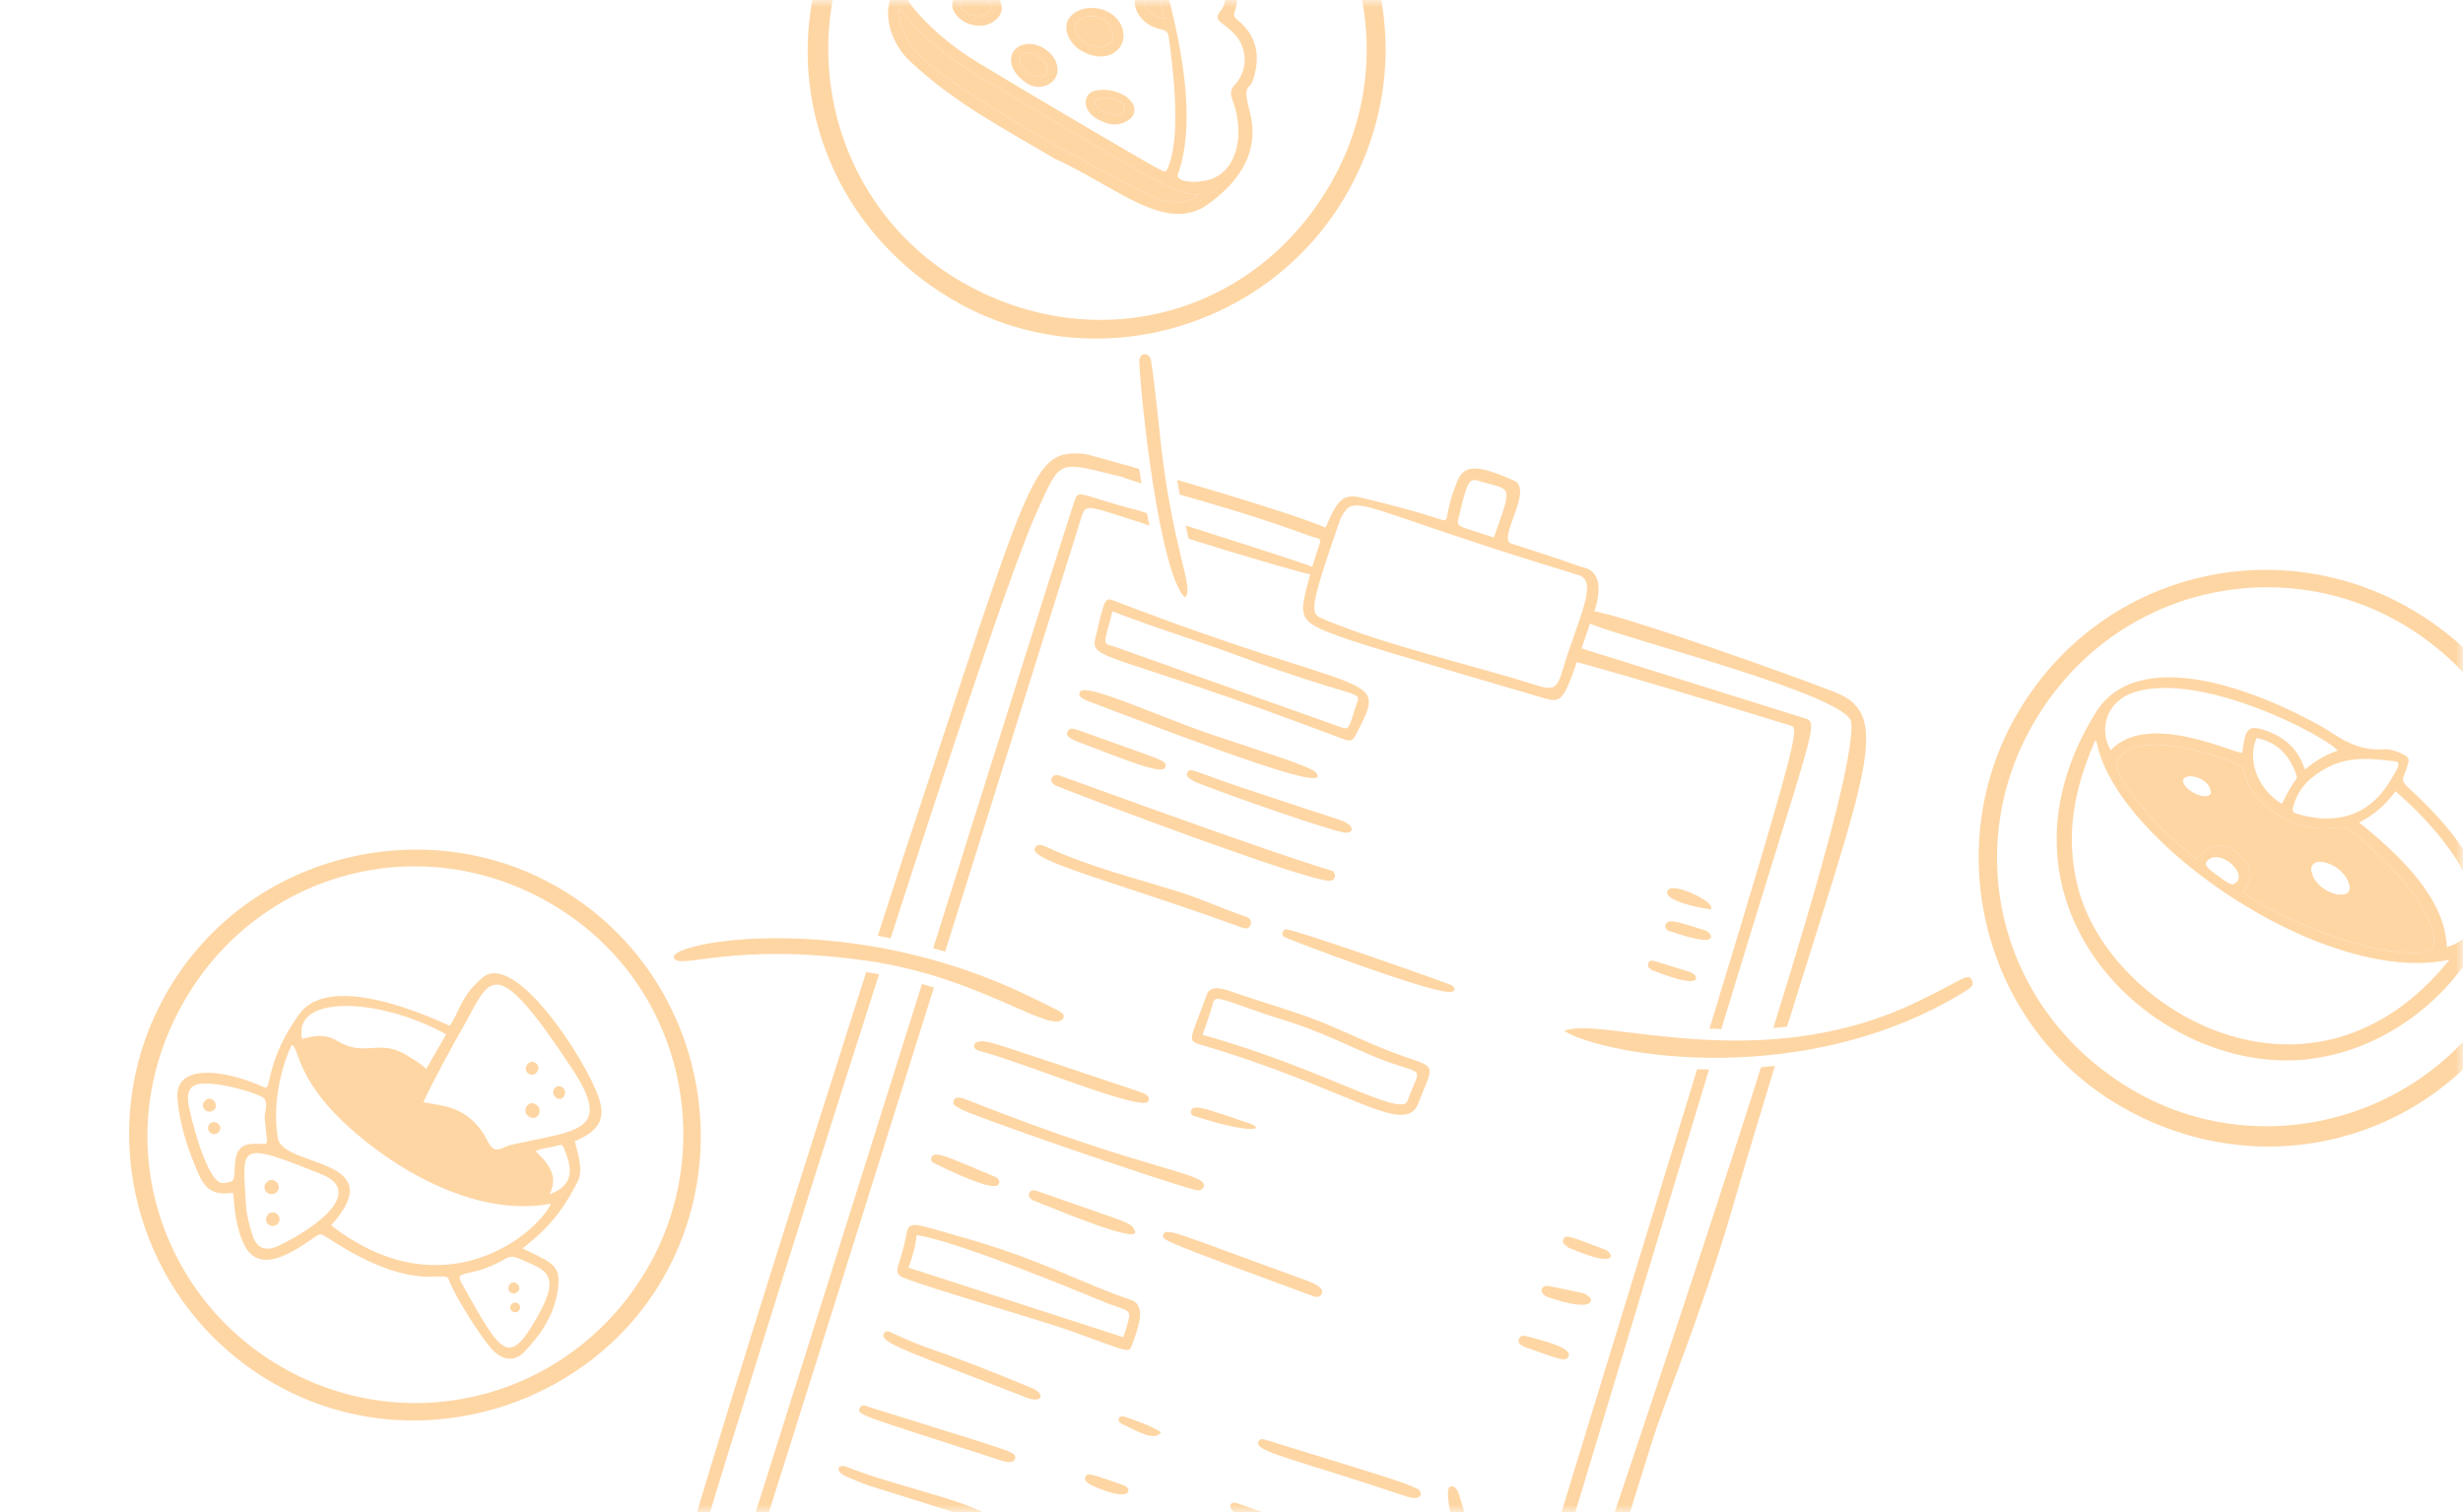 <svg width="171" height="105" viewBox="0 0 171 105" fill="none" xmlns="http://www.w3.org/2000/svg">
<g clip-path="url(#clip0_157716_2915)">
<mask id="mask0_157716_2915" style="mask-type:luminance" maskUnits="userSpaceOnUse" x="0" y="0" width="171" height="105">
<path d="M171 0H0V105H171V0Z" fill="white"/>
</mask>
<g mask="url(#mask0_157716_2915)">
<mask id="mask1_157716_2915" style="mask-type:luminance" maskUnits="userSpaceOnUse" x="-12" y="-39" width="220" height="220">
<path d="M207.478 41.334L68.335 -39L-11.999 100.143L127.144 180.478L207.478 41.334Z" fill="white"/>
</mask>
<g mask="url(#mask1_157716_2915)">
<path d="M76.055 44.283C76.715 41.474 76.707 41.468 77.378 41.726C95.44 48.688 96.484 46.498 94.1 51.081C93.917 51.432 93.724 51.497 93.302 51.337C76.82 45.095 75.667 45.931 76.055 44.283ZM77.238 42.448C76.574 45.032 76.499 44.586 77.516 44.953L93.119 50.506C93.745 50.732 93.647 50.436 94.255 48.691C94.499 47.99 93.872 48.466 85.72 45.446C82.929 44.413 80.071 43.566 77.238 42.448Z" fill="#FED6A4"/>
<path d="M62.699 88.717C61.878 88.307 62.507 88.01 62.947 85.638C63.124 84.686 63.585 85.016 66.669 85.874C72.226 87.421 75.104 89.127 78.513 90.263C79.679 90.651 78.962 92.371 78.549 93.508C78.392 93.938 78.256 93.86 74.626 92.524C72.433 91.717 64.593 89.483 62.699 88.717ZM63.073 88.024L77.994 92.859C78.607 90.829 78.727 91.165 76.904 90.513C76.887 90.507 66.567 86.166 63.643 85.768C63.559 86.553 63.358 87.268 63.073 88.024Z" fill="#FED6A4"/>
<path d="M98.391 76.797C97.311 78.831 93.323 75.456 83.302 72.529C82.342 72.249 82.733 72.013 83.794 69.04C84.014 68.425 84.813 68.611 85.5 68.854C87.8 69.667 90.171 70.283 92.415 71.249C94.139 71.991 95.834 72.802 97.613 73.411C99.836 74.172 99.503 73.955 98.391 76.797ZM83.492 71.859C91.721 74.136 97.281 77.655 97.722 76.442C98.778 73.534 99.103 75.058 94.51 72.984C89.722 70.82 89.872 71.158 86.887 70.088C84.452 69.215 84.347 69.186 84.208 69.683C84.009 70.397 83.749 71.095 83.492 71.859Z" fill="#FED6A4"/>
<path d="M73.299 54.554C72.728 54.286 73.021 53.656 73.578 53.858C92.41 60.707 92.103 60.277 92.49 60.479C92.811 60.647 92.734 61.19 92.284 61.164C90.298 61.05 75.406 55.407 73.299 54.554Z" fill="#FED6A4"/>
<path d="M66.666 76.979C66.402 76.849 66.119 76.744 66.201 76.46C66.314 76.065 66.772 76.227 67.21 76.401C79.857 81.419 83.964 81.442 83.56 82.43C83.466 82.659 83.242 82.693 83.036 82.641C80.588 82.03 66.591 77.175 66.666 76.979Z" fill="#FED6A4"/>
<path d="M75.37 48.62C75.093 48.449 74.824 48.356 74.971 48.056C75.322 47.343 80.248 49.697 84.134 51.009C87.612 52.184 91.006 53.227 91.348 53.631C92.63 55.145 84.615 52.14 75.37 48.62Z" fill="#FED6A4"/>
<path d="M71.843 58.908C72.006 58.538 72.363 58.676 72.649 58.81C75.642 60.209 78.85 60.978 81.979 61.973C83.45 62.441 84.851 63.092 86.311 63.585C86.585 63.677 86.979 63.828 86.828 64.221C86.677 64.614 86.297 64.438 86.022 64.338C77.794 61.346 71.454 59.787 71.843 58.908Z" fill="#FED6A4"/>
<path d="M98.247 109.246C97.463 109.621 97.848 109.598 88.658 106.223C85.771 105.163 85.71 105.073 85.561 104.899C85.241 104.524 85.496 104.262 85.836 104.364C86.444 104.545 96.389 108.191 96.961 108.403C97.419 108.573 97.94 108.695 98.247 109.246Z" fill="#FED6A4"/>
<path d="M79.713 76.483C79.228 77.207 70.912 73.721 67.996 72.976C67.428 72.83 67.547 72.289 68.133 72.311C68.843 72.338 68.379 72.222 78.965 75.756C79.491 75.932 79.912 76.113 79.713 76.483Z" fill="#FED6A4"/>
<path d="M100.77 68.414C100.637 68.328 101.291 68.687 100.808 68.864C99.888 69.201 89.444 65.237 89.154 65.062C88.977 64.954 88.971 64.59 89.274 64.537C89.719 64.459 100.363 68.217 100.77 68.414Z" fill="#FED6A4"/>
<path d="M91.776 89.818C91.612 90.195 91.252 90.036 90.964 89.93C80.613 86.121 80.651 86.101 80.757 85.762C80.937 85.189 81.45 85.559 90.569 88.866C91.019 89.029 91.967 89.378 91.776 89.818Z" fill="#FED6A4"/>
<path d="M82.986 54.3C82.643 54.101 82.253 53.947 82.452 53.616C82.659 53.274 82.832 53.553 86.124 54.658C93.324 57.076 93.198 56.923 93.617 57.228C93.963 57.481 93.936 57.846 93.408 57.822C92.64 57.787 85.14 55.178 82.986 54.3Z" fill="#FED6A4"/>
<path d="M87.372 100.102C87.487 99.848 87.727 99.939 87.914 99.996C98.192 103.15 97.544 102.996 98.385 103.379C98.804 103.57 98.794 104.297 97.646 103.912C89.643 101.227 87.055 100.81 87.372 100.102Z" fill="#FED6A4"/>
<path d="M61.359 92.615C61.521 92.324 61.743 92.465 62.025 92.599C64.715 93.872 64.691 93.501 71.621 96.376C72.634 96.796 72.333 97.47 71.288 97.06C63.304 93.933 61.006 93.248 61.359 92.615Z" fill="#FED6A4"/>
<path d="M59.695 97.769C59.848 97.462 60.141 97.638 60.379 97.713C70.5 100.91 70.588 100.784 70.468 101.284C70.381 101.647 69.872 101.535 69.517 101.421C59.759 98.252 59.444 98.27 59.695 97.769Z" fill="#FED6A4"/>
<path d="M68.592 105.19C68.101 105.798 67.695 105.474 65.026 104.633C59.544 102.906 60.465 103.262 58.759 102.532C57.904 102.166 58.157 101.598 58.832 101.874C61.754 103.07 66.63 104.057 68.592 105.19Z" fill="#FED6A4"/>
<path d="M117.826 74.251L105.708 113.832C105.898 114.259 106.097 114.689 106.306 115.123C108.403 108.296 112.047 96.07 118.657 74.265C118.377 74.263 118.1 74.258 117.826 74.251Z" fill="#FED6A4"/>
<path d="M103.042 122.538C86.212 117.378 69.505 112.413 52.644 107.324C53.818 103.705 59.446 85.775 64.839 68.577C64.569 68.492 64.292 68.409 64.009 68.33C58.102 87.116 51.891 106.887 51.743 107.252C51.278 108.394 48.858 107.005 102.896 123.581C103.38 123.729 103.574 123.79 105.162 118.799C104.955 118.417 104.75 118.026 104.546 117.628L103.042 122.538Z" fill="#FED6A4"/>
<path d="M74.541 34.968C74.076 36.333 69.632 50.447 64.79 65.846C65.066 65.921 65.343 66.001 65.621 66.082L74.935 36.382C75.417 34.851 75.017 34.984 79.347 36.335C79.466 36.384 79.621 36.443 79.806 36.511C79.743 36.221 79.682 35.928 79.622 35.632L79.055 35.453C74.635 34.316 74.922 33.851 74.541 34.968Z" fill="#FED6A4"/>
<path d="M114.684 100.15C115.583 97.242 118.127 91.288 120.274 83.903C121.34 80.239 122.327 76.957 123.23 74.015C122.905 74.052 122.581 74.085 122.261 74.113C117.422 89.429 111.031 108.061 107.805 117.943C108.068 118.393 108.344 118.843 108.632 119.291C109.989 115.093 111.952 108.971 114.684 100.15Z" fill="#FED6A4"/>
<path d="M107.548 122.64C107.266 122.259 106.981 121.845 106.694 121.402C106.39 122.373 106.152 123.163 105.992 123.742C104.347 128.513 104.97 129.187 102.326 128.525C94.314 126.518 87.64 123.959 66.305 117.269C48.364 111.643 47.592 111.399 49.309 104.957C49.42 104.543 55.224 85.743 61.033 67.65C60.724 67.596 60.413 67.547 60.135 67.508C55.91 80.734 48.018 105.648 47.69 107.622C46.789 113.06 51.916 113.942 67.361 118.886C82.648 123.78 101.374 129.924 103.758 129.884C105.088 129.86 105.83 128.515 106.136 127.22C106.303 126.513 106.747 125.12 107.548 122.64Z" fill="#FED6A4"/>
<path d="M81.731 33.322C81.782 33.65 81.839 33.988 81.901 34.342C84.363 35.043 87.393 35.909 90.763 37.157C92.026 37.624 91.774 37.005 91.108 39.357C90.574 39.127 85.7 37.564 82.317 36.488C82.38 36.786 82.446 37.093 82.517 37.409C85.856 38.465 90.484 39.817 90.963 39.883C90.132 43.003 89.982 43.139 93.537 44.386C95.476 45.067 107.305 48.51 107.324 48.516C108.362 48.804 108.579 48.564 109.479 45.974C110.348 46.229 112.479 46.744 124.364 50.4C124.895 50.564 124.792 51.381 118.687 71.429C118.957 71.442 119.231 71.453 119.507 71.46C126.001 50.064 126.364 50.211 125.265 49.866L109.804 45.026C109.977 44.521 110.171 43.949 110.395 43.303C112.805 44.366 128.332 48.266 128.526 50.16C128.753 52.372 126.394 60.868 123.117 71.383C123.432 71.359 123.749 71.331 124.069 71.297C129.571 53.582 131.379 49.672 127.473 48.098C125.118 47.15 113.079 42.84 110.694 42.449C111.114 41.212 111.242 39.727 109.974 39.41C109.504 39.293 108.685 38.931 104.926 37.745C103.906 37.424 106.537 33.984 105.095 33.361C102.938 32.43 101.722 32.108 101.207 33.345C100.093 36.02 100.802 36.334 99.914 36.037C98.184 35.459 96.413 35.033 94.647 34.586C93.276 34.239 92.887 34.608 92.036 36.64C90.43 35.934 85.741 34.496 81.731 33.322ZM102.576 33.367C104.99 34.111 105.069 33.465 103.716 37.323C101.375 36.544 101.112 36.614 101.241 36.075C101.782 33.806 101.919 33.164 102.576 33.367ZM109.567 39.924C111.012 40.361 109.627 42.736 108.474 46.583C108.103 47.822 107.845 47.952 106.645 47.574C102.223 46.179 96.308 44.842 92.079 43.07C90.974 42.608 90.68 42.874 93.063 36.028C94.118 34.05 93.854 35.168 109.567 39.924Z" fill="#FED6A4"/>
<path d="M60.942 64.983C61.239 65.036 61.537 65.092 61.837 65.151C66.166 51.716 70.352 39.166 72.022 35.46C73.683 31.774 73.433 32.05 77.798 33.089C78.231 33.246 78.716 33.405 79.25 33.569C79.195 33.231 79.142 32.894 79.092 32.559C76.866 31.924 75.271 31.49 75.279 31.516C71.592 31.253 71.737 32.364 62.711 59.493C62.549 59.98 61.894 62.011 60.942 64.983Z" fill="#FED6A4"/>
<path d="M71.72 83.355C71.556 83.241 71.351 83.125 71.454 82.876C71.569 82.599 71.791 82.628 72.037 82.715C78.371 84.958 78.47 84.835 78.771 85.414C79.313 86.451 74.485 84.461 71.72 83.355Z" fill="#FED6A4"/>
<path d="M74.627 51.43C74.323 51.255 73.975 51.133 74.102 50.828C74.24 50.501 74.55 50.588 74.911 50.72C80.849 52.87 81.055 52.789 80.904 53.276C80.723 53.862 78.094 52.746 74.627 51.43Z" fill="#FED6A4"/>
<path d="M64.942 80.814C64.819 80.743 64.572 80.67 64.662 80.404C64.841 79.87 65.582 80.251 68.811 81.601C69.077 81.712 69.493 81.832 69.347 82.216C69.095 82.879 65.571 81.115 64.942 80.814Z" fill="#FED6A4"/>
<path d="M105.824 93.527C105.598 93.382 105.369 93.308 105.432 93.041C105.503 92.739 105.752 92.725 105.982 92.786C107.237 93.124 109.143 93.583 108.901 94.183C108.724 94.622 108.225 94.362 105.824 93.527Z" fill="#FED6A4"/>
<path d="M107.357 90.027C106.76 89.686 107.064 89.206 107.542 89.305C110.176 89.85 109.854 89.755 110.16 89.919C110.79 90.255 110.676 91.218 107.357 90.027Z" fill="#FED6A4"/>
<path d="M83.071 77.547C82.865 77.482 82.637 77.438 82.679 77.175C82.774 76.583 83.804 77.024 86.674 77.983C87.897 78.391 87.077 78.825 83.071 77.547Z" fill="#FED6A4"/>
<path d="M108.903 86.641C108.68 86.47 108.428 86.327 108.534 86.072C108.698 85.68 108.933 85.834 111.443 86.779C111.978 86.98 112.533 88.205 108.903 86.641Z" fill="#FED6A4"/>
<path d="M118.819 63.154C118.141 63.082 115.57 62.582 115.752 61.91C115.952 61.169 118.458 62.375 118.764 62.87C118.789 62.909 118.786 62.968 118.819 63.154Z" fill="#FED6A4"/>
<path d="M118.471 64.63C119.05 65.028 118.75 65.312 118.313 65.271C117.46 65.191 116.665 64.888 115.857 64.641C115.489 64.529 115.497 63.862 116.241 63.993C117.029 64.131 117.769 64.434 118.471 64.63Z" fill="#FED6A4"/>
<path d="M114.702 67.37C114.538 67.259 114.341 67.14 114.432 66.895C114.533 66.622 114.762 66.712 114.957 66.77C117.479 67.522 117.352 67.497 117.585 67.635C117.805 67.766 118.398 68.828 114.702 67.37Z" fill="#FED6A4"/>
<path d="M75.811 103.146C75.528 102.982 75.21 102.833 75.37 102.53C75.515 102.257 75.683 102.331 77.962 103.112C78.703 103.367 78.576 104.431 75.811 103.146Z" fill="#FED6A4"/>
<path d="M80.614 99.449C80.191 100.107 79.049 99.435 77.909 98.884C77.467 98.671 77.65 98.222 78.112 98.385C78.95 98.681 79.797 98.963 80.614 99.449Z" fill="#FED6A4"/>
<path d="M46.017 88.791C40.923 97.625 29.299 101.3 19.917 96.552C9.92 91.493 6.134 79.258 11.218 69.578C16.383 59.743 28.325 56.55 37.39 60.906C47.971 65.989 51.673 78.98 46.017 88.791ZM19.501 94.896C28.584 100.171 40.149 96.963 45.241 87.548C49.781 79.152 47.285 67.726 37.818 62.504C28.92 57.596 17.925 60.61 12.8 69.499C7.39 78.884 10.972 89.944 19.501 94.896Z" fill="#FED6A4"/>
<path d="M73.828 70.695C73.132 71.967 68.151 67.886 60.373 66.744C50.73 65.327 46.95 67.472 46.781 66.47C46.599 65.397 59.062 63.11 71.542 69.224C73.801 70.331 73.936 70.323 73.828 70.695Z" fill="#FED6A4"/>
<path d="M110.009 124.094C104.83 119.867 99.457 103.466 100.71 103.225C101.111 103.148 101.248 103.602 101.372 104.026C106.489 121.516 111.688 123.302 110.927 124.222C110.661 124.543 110.277 124.249 110.009 124.094Z" fill="#FED6A4"/>
<path d="M93.418 13.598C87.958 22.974 75.665 26.417 66.108 20.791C56.361 15.053 53.208 2.968 58.908 -6.658C64.591 -16.256 76.681 -19.387 86.287 -13.712C95.893 -8.036 99.033 3.959 93.418 13.598ZM85.533 -12.75C76.594 -17.88 64.779 -14.942 59.647 -5.293C55.054 3.345 57.971 14.788 67.174 19.806C76.377 24.823 87.271 21.795 92.459 12.619C97.566 3.587 94.315 -7.71 85.533 -12.75Z" fill="#FED6A4"/>
<path d="M82.243 41.486C80.474 39.581 79.205 27.779 79.099 25.133C79.071 24.425 79.812 24.417 79.923 25.073C80.073 25.955 80.403 28.928 80.491 29.818C81.304 38.077 83.035 40.992 82.243 41.486Z" fill="#FED6A4"/>
<path d="M80.815 1.287C79.402 1.054 78.864 -0.294 80.291 -0.781C80.516 -0.108 80.715 0.57 80.815 1.287Z" fill="#FED6A4"/>
<path d="M83.261 13.502C82.18 14.277 81.062 14.11 79.959 13.633C78.77 13.118 72.501 9.677 71.74 9.217C64.725 4.981 62.387 3.441 62.429 0.562C64.025 2.545 65.873 4.04 67.919 5.268C81.322 13.31 81.653 13.462 83.261 13.502Z" fill="#FED6A4"/>
<path d="M75.349 2.987C73.232 1.317 76.455 0.311 77.191 2.011C77.66 3.095 76.328 3.575 75.349 2.987Z" fill="#FED6A4"/>
<path d="M72.044 5.319C70.364 4.982 70.51 3.039 71.934 3.862C72.888 4.239 72.966 5.505 72.044 5.319Z" fill="#FED6A4"/>
<path d="M67.066 0.869C65.472 -0.082 68.856 -0.875 68.833 0.552C68.826 1.003 67.911 1.374 67.066 0.869Z" fill="#FED6A4"/>
<path d="M76.455 7.665C75.809 7.169 75.949 6.885 76.402 6.839C78.72 6.604 78.543 8.752 76.455 7.665Z" fill="#FED6A4"/>
<path d="M77.803 1.681C77.206 0.541 75.511 0.18 74.489 0.977C73.533 1.723 74.252 3.115 75.092 3.529C76.992 4.656 78.585 3.173 77.803 1.681ZM75.348 2.986C73.231 1.316 76.454 0.31 77.19 2.011C77.659 3.094 76.328 3.574 75.348 2.986Z" fill="#FED6A4"/>
<path d="M73.415 4.717C73.325 3.651 71.965 2.776 70.951 3.131C69.946 3.482 69.813 4.836 71.306 5.785C72.108 6.369 73.515 5.888 73.415 4.717ZM72.045 5.319C70.365 4.981 70.511 3.039 71.935 3.861C72.889 4.238 72.967 5.504 72.045 5.319Z" fill="#FED6A4"/>
<path d="M66.966 -0.715C64.757 0.308 67.319 2.588 68.965 1.504C70.504 0.491 68.712 -1.523 66.966 -0.715ZM67.065 0.87C65.472 -0.081 68.856 -0.875 68.833 0.553C68.826 1.003 67.91 1.375 67.065 0.87Z" fill="#FED6A4"/>
<path d="M76.099 6.283C75.128 6.447 75.117 7.7 76.201 8.28C76.982 8.697 77.56 8.761 78.154 8.455C79.677 7.669 78.111 5.945 76.099 6.283ZM76.456 7.665C75.81 7.169 75.95 6.885 76.403 6.839C78.721 6.604 78.543 8.752 76.456 7.665Z" fill="#FED6A4"/>
<path d="M86.747 7.659C86.255 5.829 86.759 6.217 86.965 5.633C87.544 3.998 87.298 2.496 85.92 1.389C85.688 1.205 85.626 1.063 85.734 0.751C86.643 -1.851 83.717 -5.102 80.978 -3.391C80.135 -2.864 80.082 -2.842 79.665 -2.929C74.627 -4.004 67.341 -3.901 63.448 -1.926C60.898 -0.633 61.292 2.493 63.239 4.31C66.35 7.212 69.832 9.001 73.197 11.002C77.537 12.96 80.948 16.303 83.89 14.17C86.198 12.499 87.487 10.408 86.747 7.659ZM74 -2.719C73.311 -1.194 71.513 -1.31 71.1 -2.618C72.042 -2.762 72.963 -2.702 74 -2.719ZM64.09 -1.34C65.832 -2.221 68.924 -2.431 70.097 -2.577C70.855 -2.671 70.337 -1.061 72.366 -0.896C73.32 -0.818 74.043 -1.331 74.425 -2.121C74.696 -2.679 75 -2.712 75.489 -2.654C80.266 -2.101 79.868 -2.466 80.077 -1.398C79.848 -1.298 79.652 -1.234 79.475 -1.133C78.242 -0.434 78.642 1.606 80.607 2.038C80.934 2.11 81.093 2.211 81.14 2.554C81.43 4.666 81.997 9.179 81.17 11.428C80.961 12 80.962 11.994 80.438 11.731C79.62 11.319 70.391 5.872 67.881 4.336C66.324 3.384 64.892 2.241 63.676 0.865C62.661 -0.284 62.688 -0.632 64.09 -1.34ZM80.291 -0.78C80.517 -0.107 80.716 0.57 80.815 1.287C79.403 1.054 78.865 -0.293 80.291 -0.78ZM79.958 13.632C78.769 13.119 72.5 9.676 71.739 9.216C64.725 4.979 62.386 3.44 62.428 0.562C64.023 2.544 65.872 4.041 67.918 5.268C81.319 13.312 81.653 13.461 83.262 13.501C82.18 14.276 81.061 14.11 79.958 13.632ZM84.267 12.366C83.341 12.778 81.565 12.704 81.781 12.1C83.156 8.255 81.897 2.554 80.804 -1.381C80.528 -2.377 80.56 -2.123 81.31 -2.631C83.83 -4.336 85.807 -0.534 84.785 0.689C84.143 1.456 84.795 1.448 85.619 2.267C86.642 3.285 86.689 4.867 85.699 5.929C85.369 6.285 85.444 6.604 85.586 6.984C86.359 9.042 86.043 11.575 84.267 12.366Z" fill="#FED6A4"/>
<path d="M36.28 86.688C38.309 87.689 38.949 87.822 38.748 89.439C38.524 91.23 37.583 92.66 36.364 93.913C35.753 94.54 34.952 94.466 34.301 93.844C33.515 93.094 31.53 89.946 31.156 88.847C30.895 88.079 28.887 89.983 22.784 85.98C22.254 85.632 22.25 85.622 21.744 85.978C19.833 87.321 17.819 88.418 16.879 86.28C16.181 84.695 16.278 83.001 16.161 82.831C14.968 82.994 14.295 82.705 13.781 81.519C13.066 79.868 12.484 78.155 12.319 76.345C12.095 73.871 15.311 74.299 17.625 75.2C18.878 75.688 18.372 75.865 18.979 73.909C19.373 72.639 20.006 71.501 20.769 70.432C22.653 67.793 28.279 69.865 31.22 71.231C31.922 70.276 31.935 69.203 33.507 67.883C35.757 65.994 40.681 73.589 41.579 76.238C42.145 77.91 41.328 78.644 39.905 79.246C40.042 79.875 40.534 81.204 40.125 82.011C38.939 84.345 37.824 85.49 36.28 86.688ZM38.251 83.581C33.396 84.518 27.856 81.6 24.076 78.133C20.445 74.802 20.733 72.514 20.246 72.581C20.065 72.903 18.77 75.829 19.287 79.023C19.623 81.102 27.268 80.336 22.99 85.086C30.846 91.167 37.338 85.608 38.251 83.581ZM29.387 76.541C31.01 76.819 32.381 76.916 33.585 78.748C33.81 79.09 33.949 79.568 34.263 79.752C34.636 79.97 35.076 79.586 35.493 79.494C40.083 78.485 42.616 78.593 39.704 74.188C34.202 65.867 34.052 67.952 32.129 71.359C31.183 73.034 30.252 74.718 29.387 76.541ZM22.337 81.55C16.39 79.152 16.855 79.548 17.076 83.643C17.113 84.335 17.296 85.011 17.495 85.674C17.799 86.688 18.421 86.95 19.362 86.497C22.14 85.161 25.251 82.724 22.337 81.55ZM18.383 77.72C18.335 77.219 18.677 76.601 18.304 76.249C18.005 75.967 15.524 75.18 14.093 75.245C13.306 75.279 12.887 75.626 13.112 76.816C13.29 77.756 14.154 81.17 15.093 81.996C15.395 82.261 15.717 82.134 16.039 82.049C16.63 81.893 15.736 79.609 17.398 79.442C18.771 79.304 18.607 80.008 18.383 77.72ZM37.271 91.506C39.057 88.397 37.855 88.192 36.017 87.391C35.685 87.246 35.419 87.213 35.093 87.405C32.694 88.826 31.484 88.087 32.051 89.104C34.839 94.092 35.298 94.94 37.271 91.506ZM30.975 71.827C26.301 69.234 20.27 69.051 20.979 72.147C21.804 71.898 22.62 71.794 23.369 72.255C25.378 73.493 26.303 72.048 28.303 73.315C28.748 73.598 29.218 73.844 29.589 74.228L30.975 71.827ZM38.162 82.929C39.908 82.261 39.76 81.134 39.109 79.646C39.049 79.507 38.925 79.476 38.789 79.523C38.291 79.699 37.739 79.677 37.188 79.936C38.027 80.774 38.81 81.591 38.162 82.929Z" fill="#FED6A4"/>
<path d="M37.316 83.048C37.146 83.202 36.927 83.161 36.73 83.166C31.32 83.297 22.157 77.422 21.133 72.755C23.215 72.045 23.332 73.778 25.615 73.467C26.964 73.284 27.999 73.904 28.998 74.668C29.229 74.845 29.341 75.027 29.152 75.315C28.37 76.504 29.292 76.789 26.835 75.543C25.717 74.975 26.054 77.042 30.152 77.555C32.715 77.876 32.968 79.803 34.074 81.117C34.682 81.84 35.6 81.88 35.381 81.267C35.284 80.995 35.049 80.821 34.815 80.558C35.257 80.249 35.752 80.234 36.202 80.108C36.537 80.014 37.465 81.211 37.622 81.538C37.828 81.968 37.657 82.741 37.316 83.048Z" fill="#FED6A4"/>
<path d="M37.186 76.679C36.59 76.347 36.167 77.278 36.776 77.573C37.369 77.861 37.772 77.018 37.186 76.679Z" fill="#FED6A4"/>
<path d="M37.173 73.797C36.802 73.568 36.377 73.995 36.537 74.37C36.599 74.514 36.731 74.61 36.876 74.625C37.331 74.674 37.585 74.056 37.173 73.797Z" fill="#FED6A4"/>
<path d="M39.201 76.041C39.409 75.525 38.678 75.166 38.447 75.665C38.224 76.149 38.965 76.626 39.201 76.041Z" fill="#FED6A4"/>
<path d="M28.909 79.327C28.241 79.511 28.466 78.965 26.814 78.328C24.347 77.379 24.861 75.943 23.102 75.123C22.967 75.059 22.785 74.992 22.846 74.801C22.923 74.559 23.127 74.653 23.299 74.684C25.191 75.033 24.495 76.901 27.712 78.044C28.295 78.25 28.82 78.591 28.909 79.327Z" fill="#FED6A4"/>
<path d="M19.098 82.003C18.59 81.71 18.055 82.468 18.569 82.828C18.78 82.981 19.09 82.959 19.282 82.703C19.421 82.511 19.359 82.154 19.098 82.003Z" fill="#FED6A4"/>
<path d="M19.388 84.835C19.554 84.258 18.787 83.911 18.521 84.471C18.265 85.009 19.018 85.418 19.368 84.878C19.376 84.864 19.384 84.85 19.388 84.835Z" fill="#FED6A4"/>
<path d="M35.819 89.088C35.409 88.895 35.089 89.504 35.446 89.752C35.614 89.868 35.849 89.84 36.002 89.638C36.106 89.502 36.057 89.203 35.819 89.088Z" fill="#FED6A4"/>
<path d="M36.109 90.787C36.111 90.468 35.692 90.298 35.487 90.603C35.351 90.804 35.447 90.976 35.533 91.043C35.828 91.243 36.109 91.046 36.109 90.787Z" fill="#FED6A4"/>
<path d="M14.752 76.36C14.286 76.092 13.832 76.754 14.262 77.097C14.432 77.236 14.7 77.242 14.901 77.024C15.033 76.886 15.023 76.517 14.752 76.36Z" fill="#FED6A4"/>
<path d="M15.268 78.49C15.45 78.024 14.751 77.672 14.494 78.128C14.442 78.22 14.365 78.532 14.678 78.712C14.854 78.814 15.17 78.742 15.268 78.49Z" fill="#FED6A4"/>
<path d="M147.248 76.828C137.635 71.259 134.641 58.85 140.051 49.56C145.739 39.796 157.878 36.868 167.248 42.212C177.177 47.876 180.194 60.109 174.664 69.631C168.992 79.397 156.888 82.412 147.248 76.828ZM166.739 43.3C158.333 38.374 146.933 40.727 141.384 49.882C136.123 58.562 138.575 69.821 147.667 75.457C156.297 80.805 167.674 78.08 173.106 69.66C178.848 60.759 176.178 48.832 166.739 43.3Z" fill="#FED6A4"/>
<path d="M108.595 71.593C111.056 70.474 122.079 74.888 133.081 69.577C136.47 67.941 136.613 67.54 136.899 68.059C137.111 68.443 136.751 68.635 136.511 68.785C125.496 75.677 111.633 73.4 108.595 71.593Z" fill="#FED6A4"/>
<path d="M163.336 57.773C163.004 57.501 162.714 57.408 162.297 57.465C158.877 57.938 156.169 55.507 155.835 53.676C155.745 53.186 155.544 53.032 153.605 52.431C151.863 51.891 148.715 51.166 147.358 52.387C146.658 53.016 146.81 53.647 148.475 55.724C149.651 57.192 150.988 58.489 152.469 59.642C153.32 58.611 154.374 58.447 155.287 59.177C156.379 60.05 156.511 60.869 155.73 61.941C156.298 62.552 163.361 66.518 168.329 66.136C169.825 66.021 169.04 62.449 163.336 57.773ZM151.653 54.505C151.079 53.547 153.269 53.749 153.495 54.903C153.649 55.688 152.064 55.191 151.653 54.505ZM160.535 60.749C159.991 59.206 162.519 59.77 163.063 61.274C163.601 62.764 161.038 62.175 160.535 60.749Z" fill="#FED6A4"/>
<path d="M172.603 63.544C172.645 60.301 169.773 57.061 167.387 54.865C166.556 54.099 166.823 54.235 167.15 53.142C167.288 52.681 167.247 52.578 166.8 52.358C166.378 52.151 165.907 52.002 165.462 52.032C163.47 52.168 162.196 51.027 161.306 50.521C156.503 47.789 148.391 44.788 145.485 49.501C137.103 63.095 149.989 75.027 160.608 73.505C168.072 72.435 172.572 65.902 172.603 63.544ZM166.234 52.858C166.833 52.921 166.355 53.5 166.065 54.019C164.576 56.68 162.207 57.285 159.61 56.55C159.121 56.411 159.103 56.345 159.263 55.839C159.651 54.606 160.535 53.835 161.648 53.267C163.234 52.458 164.789 52.706 166.234 52.858ZM155.286 59.177C154.374 58.447 153.32 58.612 152.469 59.642C150.988 58.489 149.65 57.191 148.475 55.724C146.81 53.646 146.658 53.015 147.358 52.387C148.715 51.166 151.863 51.891 153.605 52.431C155.544 53.032 155.745 53.186 155.835 53.676C156.169 55.508 158.877 57.938 162.297 57.465C162.713 57.408 163.004 57.501 163.336 57.773C169.04 62.449 169.825 66.021 168.328 66.137C163.361 66.518 156.297 62.553 155.729 61.941C156.511 60.869 156.379 60.05 155.286 59.177ZM155.292 61.239C154.95 61.601 154.697 61.278 154.415 61.126C153.527 60.462 152.705 60.05 153.433 59.626C154.302 59.119 155.923 60.571 155.292 61.239ZM158.424 55.814C157.017 55.009 155.898 53.009 156.675 51.249C158.098 51.529 158.941 52.435 159.409 53.759C159.573 54.225 159.43 53.769 158.424 55.814ZM148.212 48.056C152.979 46.583 161.702 51.26 162.3 52.128C161.412 52.405 160.717 52.878 160.015 53.432C159.561 51.973 158.551 51.138 157.19 50.691C155.941 50.283 155.896 50.785 155.668 52.281C154.767 52.185 149.063 49.412 146.533 52.102C145.631 50.446 146.39 48.619 148.212 48.056ZM144.278 61.665C143.365 58.132 143.962 54.916 145.386 51.605C145.706 50.862 145.249 52.365 147.321 55.317C151.658 61.496 162.863 68.207 170.068 66.641C160.555 78.448 146.487 70.213 144.278 61.665ZM169.871 65.78C169.804 62.365 166.484 59.282 163.785 57.112C164.872 56.565 165.66 55.849 166.312 54.946C170.773 58.795 174.238 64.366 169.871 65.78Z" fill="#FED6A4"/>
<path d="M161.215 59.22C158.656 59.032 159.861 62.783 162.426 62.844C164.892 62.903 163.674 59.401 161.215 59.22ZM160.534 60.749C159.99 59.207 162.519 59.77 163.063 61.275C163.601 62.764 161.037 62.175 160.534 60.749Z" fill="#FED6A4"/>
<path d="M154.283 54.877C154.12 53.829 152.698 52.935 151.691 53.249C150.479 53.627 150.596 55.019 151.945 55.749C153.221 56.587 154.44 55.897 154.283 54.877ZM151.652 54.505C151.078 53.548 153.268 53.75 153.494 54.904C153.648 55.688 152.064 55.192 151.652 54.505Z" fill="#FED6A4"/>
</g>
</g>
</g>
<defs>
<clipPath id="clip0_157716_2915">
<rect width="171" height="105" fill="white"/>
</clipPath>
</defs>
</svg>
